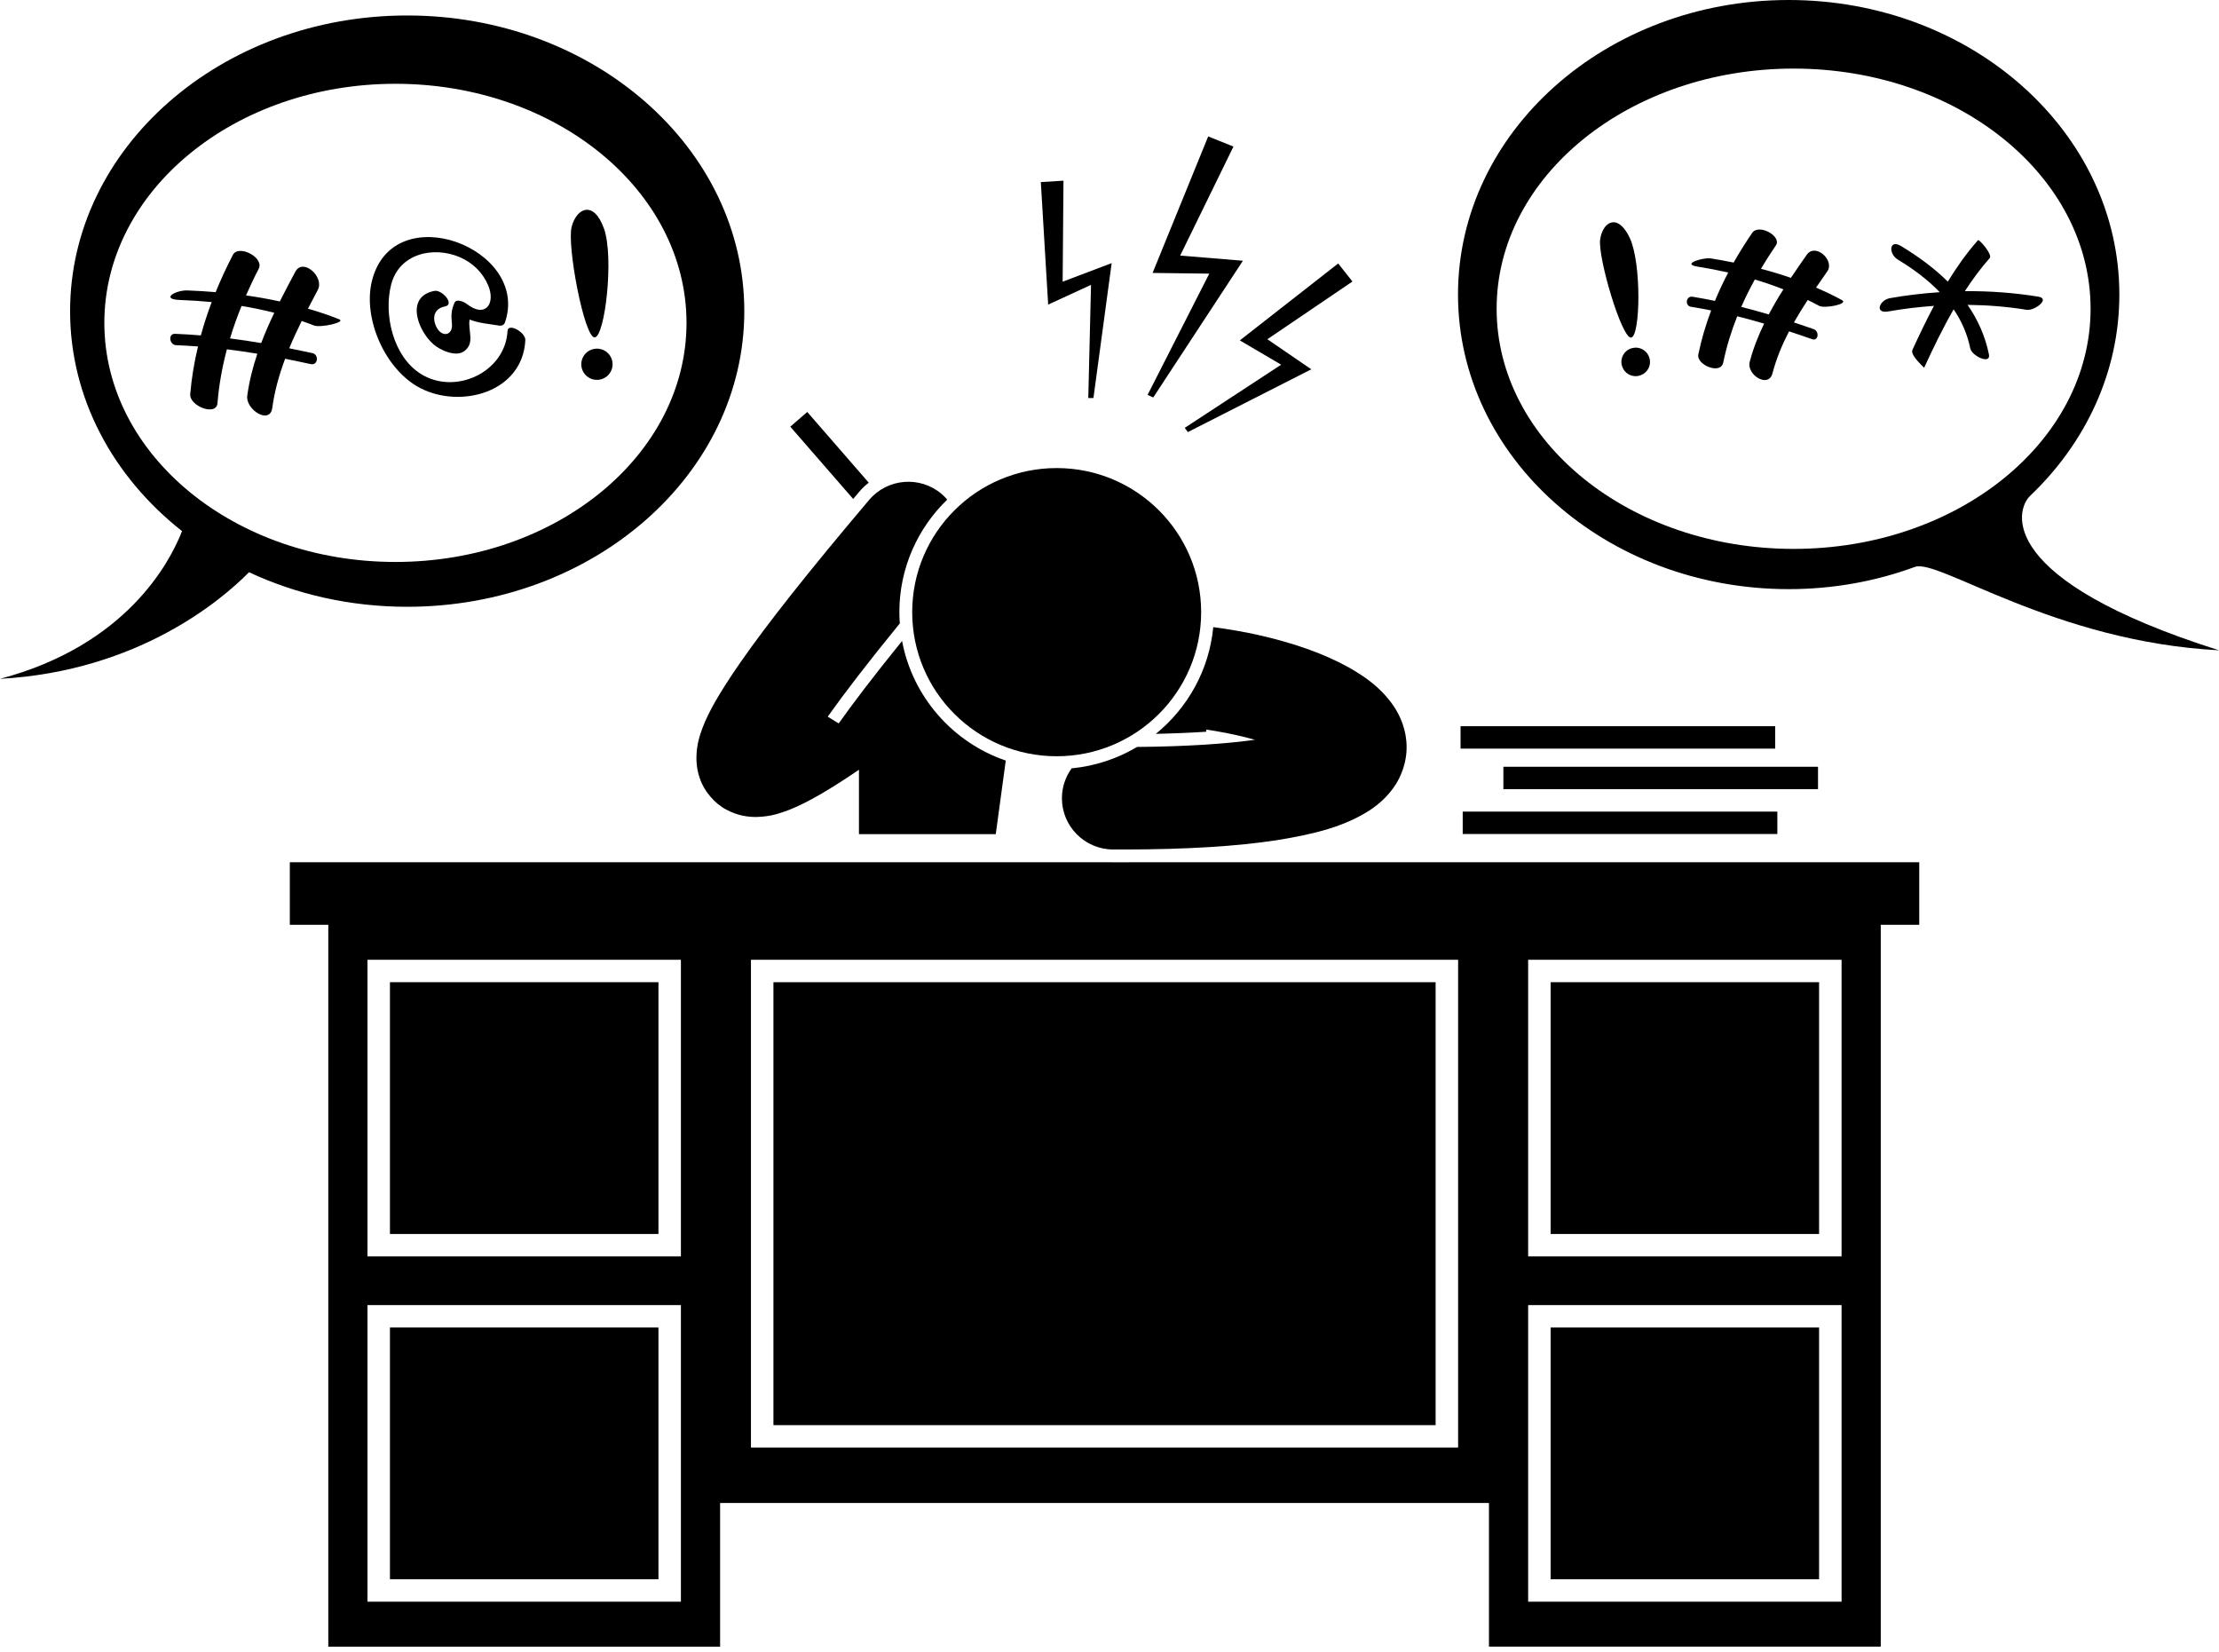 <svg width="262" height="195" viewBox="0 0 262 195" fill="none" xmlns="http://www.w3.org/2000/svg">
<path d="M101.46 58.047C101.796 57.651 102.171 57.298 102.574 56.984L95.315 48.637L93.311 50.371L100.734 58.907C100.975 58.621 101.213 58.339 101.46 58.047Z" fill="black"/>
<path d="M118.752 89.792C112.497 87.652 107.743 82.273 106.509 75.67C102.979 80.029 100.603 83.182 99.026 85.406L97.73 84.608C99.664 81.879 102.462 78.228 106.243 73.597C106.211 73.158 106.189 72.716 106.189 72.268C106.189 67.06 108.359 62.35 111.841 58.981C111.636 58.744 111.415 58.516 111.167 58.306C108.609 56.149 104.782 56.469 102.619 59.021C95.359 67.603 90.543 73.708 87.393 78.243C86.18 79.989 85.205 81.51 84.444 82.839C84.443 82.841 84.442 82.843 84.441 82.846C83.842 83.903 83.357 84.864 82.97 85.868C82.594 86.887 82.247 87.92 82.225 89.475C82.226 90.179 82.315 91.016 82.648 91.943C83.106 93.338 84.349 94.849 85.729 95.568C87.103 96.319 88.332 96.447 89.244 96.453C91.061 96.416 92.117 95.999 93.19 95.606C95.002 94.879 96.669 93.921 98.409 92.847C99.416 92.22 100.432 91.549 101.418 90.877V98.475H117.571L118.752 89.792Z" fill="black"/>
<path d="M134.101 101.794C133.608 101.797 133.125 101.804 132.618 101.804L131.42 101.802C131.369 101.802 131.321 101.795 131.271 101.794H34.22V104.479V109.181H38.763V194.401H85.023V177.439H175.804V194.4H222.063V109.18H226.607V104.478V101.793H134.101V101.794ZM80.396 113.311V148.329H43.389V113.311H80.396ZM80.396 189.092H43.389V154.074H80.396V189.092ZM172.161 170.897H88.666V113.31H172.161V170.897ZM217.437 189.092H180.43V154.074H217.437V189.092ZM217.437 148.329H180.43V113.311H217.437V148.329Z" fill="black"/>
<path d="M77.744 115.956H46.042V145.683H77.744V115.956Z" fill="black"/>
<path d="M77.744 156.72H46.042V186.446H77.744V156.72Z" fill="black"/>
<path d="M214.782 115.957H183.084V145.682H214.782V115.957Z" fill="black"/>
<path d="M214.782 156.721H183.084V186.446H214.782V156.721Z" fill="black"/>
<path d="M169.505 115.958H91.32V168.251H169.505V115.958Z" fill="black"/>
<path d="M136.47 86.638C138.599 86.592 140.589 86.508 142.426 86.386V86.135C142.803 86.19 143.178 86.248 143.547 86.31C145.204 86.59 146.763 86.941 148.169 87.339C144.767 87.814 140.156 88.133 134.256 88.183C131.953 89.554 129.332 90.442 126.53 90.708C125.816 91.696 125.387 92.905 125.382 94.217C125.37 97.557 128.076 100.276 131.425 100.289C131.822 100.29 132.22 100.29 132.617 100.29C140.185 100.289 146.093 99.903 150.738 99.195C155.399 98.443 158.755 97.552 161.694 95.68C161.695 95.68 161.697 95.679 161.698 95.677C161.699 95.677 161.7 95.677 161.701 95.676C162.757 94.974 163.793 94.087 164.65 92.825C165.215 92.005 165.659 90.984 165.895 89.906C166.016 89.35 166.085 88.778 166.08 88.209C166.08 86.196 165.336 84.496 164.495 83.276C162.982 81.126 161.184 79.901 159.2 78.765C156.215 77.12 152.636 75.883 148.572 74.967C146.873 74.589 145.09 74.279 143.251 74.04C142.767 79.11 140.226 83.589 136.47 86.638Z" fill="black"/>
<path d="M124.763 89.282C134.184 89.282 141.821 81.666 141.821 72.27C141.821 62.876 134.184 55.259 124.763 55.259C115.342 55.259 107.705 62.876 107.705 72.27C107.705 81.666 115.342 89.282 124.763 89.282Z" fill="black"/>
<path d="M209.853 95.816H172.704V98.462H209.853V95.816Z" fill="black"/>
<path d="M214.655 90.523H177.506V93.169H214.655V90.523Z" fill="black"/>
<path d="M209.599 85.734H172.45V88.381H209.599V85.734Z" fill="black"/>
<path d="M211.191 69.553C216.472 69.553 221.507 68.619 226.101 66.926C228.847 65.914 242.541 75.764 262 76.772C235.718 68.456 237.923 60.228 239.704 58.532C246.235 52.315 250.234 43.962 250.234 34.776C250.234 15.57 232.754 0 211.191 0C189.629 0 172.149 15.57 172.149 34.777C172.149 53.983 189.629 69.553 211.191 69.553ZM211.773 8.097C231.138 8.097 246.837 20.791 246.837 36.449C246.837 52.108 231.138 64.802 211.773 64.802C192.408 64.802 176.709 52.108 176.709 36.449C176.709 20.791 192.408 8.097 211.773 8.097Z" fill="black"/>
<path d="M199.649 36.217C200.45 36.343 201.245 36.493 202.038 36.651C201.407 38.332 200.889 40.059 200.522 41.846C200.27 43.072 203.16 44.277 203.462 42.811C203.851 40.923 204.414 39.101 205.117 37.339C206.182 37.604 207.24 37.896 208.293 38.205C207.595 39.65 207.002 41.145 206.59 42.724C206.194 44.248 208.808 45.882 209.28 44.071C209.736 42.327 210.42 40.691 211.235 39.12C212.146 39.418 213.053 39.724 213.957 40.044C214.72 40.313 214.833 39.103 214.148 38.861C213.372 38.586 212.593 38.322 211.813 38.064C212.321 37.165 212.869 36.285 213.439 35.417C213.89 35.639 214.34 35.863 214.779 36.103C215.431 36.46 218.325 35.891 217.476 35.426C216.483 34.884 215.46 34.402 214.423 33.954C214.861 33.314 215.305 32.678 215.749 32.043C216.665 30.738 214.341 28.634 213.329 30.076C212.696 30.978 212.065 31.885 211.451 32.802C210.288 32.403 209.109 32.043 207.919 31.733C208.476 30.797 209.06 29.875 209.68 28.972C210.418 27.897 207.661 26.362 206.885 27.493C206.1 28.636 205.369 29.805 204.692 30.998C203.784 30.816 202.876 30.647 201.969 30.503C201.15 30.374 198.423 31.159 200.427 31.476C201.64 31.668 202.851 31.9 204.054 32.173C203.479 33.266 202.956 34.382 202.485 35.521C201.608 35.342 200.728 35.175 199.841 35.033C199.046 34.908 198.922 36.102 199.649 36.217ZM207.194 33C208.336 33.339 209.461 33.725 210.569 34.16C209.954 35.127 209.373 36.114 208.839 37.123C207.764 36.803 206.68 36.505 205.594 36.23C206.076 35.13 206.611 34.054 207.194 33Z" fill="black"/>
<path d="M222.956 36.768C224.74 36.452 226.54 36.237 228.344 36.11C227.435 37.82 226.601 39.57 225.802 41.306C225.508 41.945 227.2 43.383 227.182 43.423C228.249 41.103 229.378 38.761 230.669 36.52C231.59 37.878 232.277 39.399 232.629 41.117C232.819 42.049 235.089 43.078 234.836 41.839C234.387 39.643 233.503 37.71 232.313 35.992C234.649 36.016 236.983 36.2 239.296 36.575C240.21 36.722 242.13 35.261 240.673 35.024C237.799 34.559 234.894 34.347 231.99 34.375C232.883 33.007 233.845 31.69 234.923 30.47C235.297 30.047 233.669 28.213 233.545 28.354C232.208 29.866 231.041 31.52 229.981 33.247C228.361 31.645 226.471 30.264 224.467 29.053C223.021 28.18 222.97 29.978 224.076 30.645C225.887 31.738 227.598 33.003 229.026 34.495C227.058 34.625 225.096 34.855 223.151 35.2C221.896 35.423 221.289 37.063 222.956 36.768Z" fill="black"/>
<path d="M192.593 39.855C193.692 39.678 193.828 31.037 192.424 28.075C191.02 25.114 189.253 26.153 188.936 28.24C188.619 30.328 191.494 40.03 192.593 39.855Z" fill="black"/>
<path d="M194.69 43.363C195.043 42.503 194.631 41.52 193.769 41.168C192.906 40.815 191.921 41.226 191.567 42.086C191.213 42.946 191.626 43.929 192.488 44.282C193.35 44.635 194.336 44.223 194.69 43.363Z" fill="black"/>
<path d="M40.027 37.684C38.829 37.207 37.604 36.802 36.362 36.437C36.744 35.7 37.13 34.965 37.522 34.23C38.34 32.692 35.764 30.398 34.87 32.077C34.25 33.241 33.63 34.408 33.038 35.588C31.717 35.302 30.387 35.063 29.047 34.876C29.514 33.815 30.01 32.763 30.549 31.724C31.228 30.414 28.166 28.799 27.49 30.103C26.745 31.54 26.069 33.004 25.46 34.49C24.345 34.399 23.23 34.326 22.117 34.288C20.743 34.239 18.881 35.331 21.263 35.415C22.505 35.459 23.752 35.541 24.997 35.661C24.507 36.954 24.078 38.266 23.713 39.598C22.701 39.515 21.689 39.447 20.673 39.41C19.809 39.379 20.001 40.723 20.791 40.752C21.656 40.784 22.517 40.838 23.379 40.904C22.938 42.747 22.617 44.622 22.46 46.539C22.346 47.927 25.548 49.186 25.679 47.595C25.855 45.421 26.24 43.305 26.79 41.237C27.992 41.385 29.19 41.563 30.386 41.76C29.847 43.36 29.429 45 29.197 46.7C28.969 48.378 31.871 50.166 32.144 48.175C32.419 46.153 32.966 44.227 33.665 42.356C34.673 42.555 35.68 42.763 36.684 42.986C37.552 43.177 37.683 41.864 36.894 41.69C35.98 41.489 35.066 41.299 34.149 41.116C34.599 40.028 35.098 38.957 35.623 37.896C36.111 38.065 36.597 38.236 37.074 38.426C37.833 38.726 40.932 38.043 40.027 37.684ZM30.841 40.499C29.618 40.292 28.391 40.112 27.16 39.955C27.551 38.659 28.007 37.382 28.52 36.121C29.821 36.334 31.11 36.601 32.385 36.926C31.823 38.1 31.3 39.288 30.841 40.499Z" fill="black"/>
<path d="M70.214 39.833C71.429 39.76 72.519 30.362 71.311 26.983C70.104 23.604 68.066 24.545 67.495 26.784C66.921 29.023 68.998 39.906 70.214 39.833Z" fill="black"/>
<path d="M72.112 43.868C72.591 42.97 72.248 41.855 71.347 41.377C70.445 40.9 69.327 41.242 68.849 42.14C68.37 43.038 68.713 44.154 69.614 44.631C70.515 45.108 71.634 44.767 72.112 43.868Z" fill="black"/>
<path d="M49.654 45.834C54.438 48.275 61.707 46.313 62.027 40.169C62.077 39.226 59.977 38.074 59.924 39.078C59.671 43.934 53.747 46.708 49.673 44.135C46.413 42.076 45.283 37.148 46.177 33.625C47.11 29.947 51.12 29.024 54.271 30.354C55.797 30.999 57.002 32.18 57.643 33.698C58.54 35.828 57.322 37.627 55.084 35.864C54.83 35.663 53.908 35.227 53.678 35.719C53.277 36.575 53.256 37.258 53.358 38.2C53.512 39.624 52.145 39.92 51.501 38.546C51.005 37.488 51.267 36.422 52.529 36.18C53.753 35.946 52.187 34.171 51.295 34.341C47.855 35 49.274 38.95 51.146 40.621C51.914 41.307 53.821 42.212 54.82 41.455C56.12 40.468 55.221 39.056 55.446 37.725C56.537 38.16 57.72 38.238 58.949 38.44C59.256 38.49 59.522 38.352 59.623 38.062C62.637 29.304 46.457 23.144 43.926 33.122C42.785 37.616 45.512 43.721 49.654 45.834Z" fill="black"/>
<path d="M0 80.143C16.42 79.225 26.252 70.75 29.401 67.557C34.972 70.157 41.326 71.636 48.078 71.636C70.061 71.636 87.881 56.009 87.881 36.731C87.881 17.454 70.061 1.827 48.078 1.827C26.096 1.827 8.276 17.454 8.276 36.731C8.276 47.047 13.381 56.313 21.494 62.703C20.045 66.413 14.909 76.198 0 80.143ZM12.32 38.118C12.32 22.529 27.707 9.892 46.689 9.892C65.67 9.892 81.057 22.53 81.057 38.118C81.057 53.706 65.67 66.344 46.689 66.344C27.707 66.344 12.32 53.707 12.32 38.118Z" fill="black"/>
<path d="M136.166 46.924L146.752 30.783L139.345 30.174L145.636 17.302L142.653 16.105L136.088 32.222L142.781 32.306L135.497 46.62L136.166 46.924Z" fill="black"/>
<path d="M151.267 43.054L139.888 50.51L140.25 51.012L154.825 43.6L149.641 40.049L159.685 33.236L158.001 31.106L146.388 40.187L151.267 43.054Z" fill="black"/>
<path d="M128.819 33.63L128.495 46.996L129.104 46.987L131.255 31.065L125.468 33.256L125.566 21.331L122.891 21.497L123.758 35.961L128.819 33.63Z" fill="black"/>
</svg>
